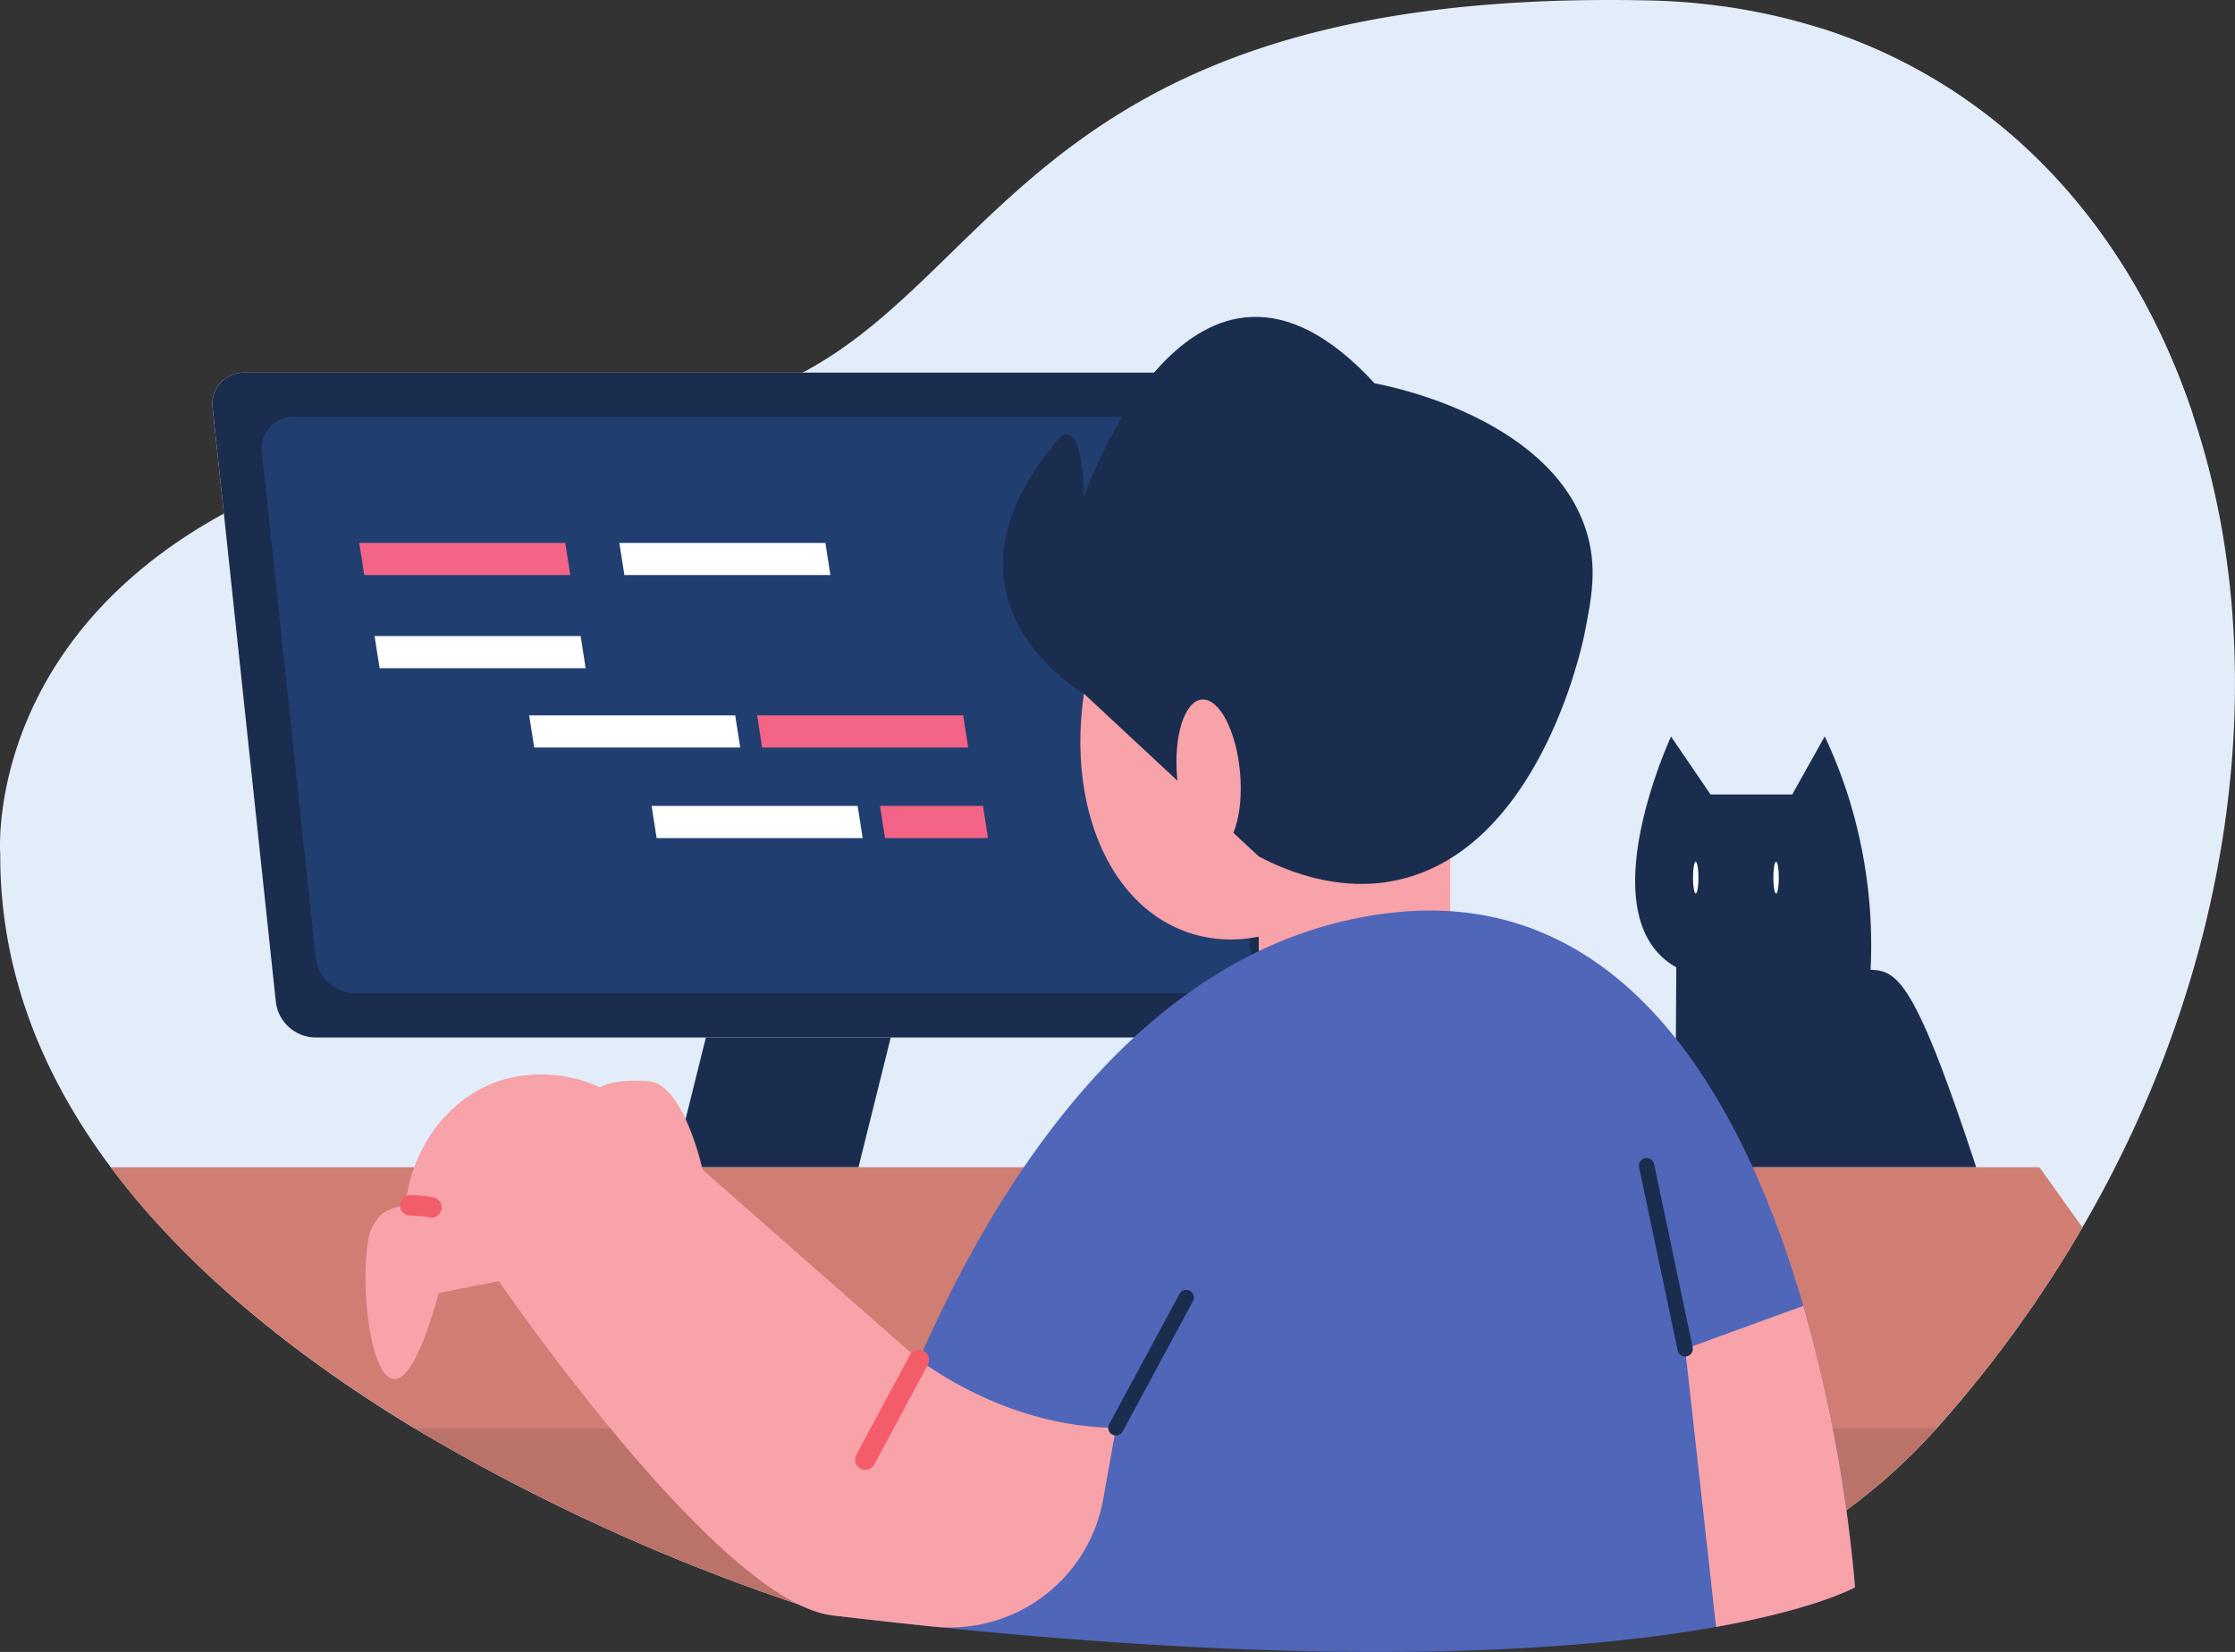 <svg xmlns="http://www.w3.org/2000/svg" width="244.908" height="181.031" viewBox="0 0 244.908 181.031"><rect x="0" y="0" width="244.908" height="181.031" fill="#333333" stroke="none"/><defs><style>.a{fill:#e3edf9;}.b{fill:#1a2d4f;}.c{fill:#fff;}.d{fill:#213e71;}.e{fill:#f36486;}.f{fill:#ba7269;}.g{fill:#d07d74;}.h{fill:#f8a2aa;}.i{fill:#4f66b9;}.j{fill:#f35d69;}</style></defs><g transform="translate(-3121.202 -1011.235)"><path class="a" d="M583.391-152.588a134.884,134.884,0,0,1-15.911,21.95l-.021.023-.2.224A64.441,64.441,0,0,1,518.2-109.132l-71.764-.94a217.346,217.346,0,0,1-45.875-20.543l-.044-.023C388.258-138.066,376-147.6,367.335-159.19c-7.384-9.868-12.151-21.3-12.105-34.281,0,0-3.715-46.032,74.293-48.627,35.647-4.163,29.583-46.5,106-44.957a69.382,69.382,0,0,1,7.609.536,65.989,65.989,0,0,1,11.859,2.6c19.871,6.445,33.768,22.131,40.481,42.2a87.634,87.634,0,0,1,3.065,11.859c4.341,23.676-.2,51.581-15.149,77.272" transform="translate(2766 1298.332)"/><path class="a" d="M595.477-241.713H554.991v-42.2c19.883,6.441,33.775,22.121,40.487,42.2" transform="translate(2766 1298.332)"/><path class="b" d="M571.748-159.184h-33q.072-10.952.14-21.908a8.032,8.032,0,0,1-1.735-1.3c-6.5-6.425.357-22.2,1.157-23.995q2.164,3.176,4.325,6.351h8.957q1.782-3.184,3.561-6.368a53.037,53.037,0,0,1,2.659,6.82,54.306,54.306,0,0,1,2.367,18.759c2.88.108,4.809,1.007,11.567,21.641" transform="translate(2766 1298.332)"/><path class="c" d="M541.316-190.917c0,.957-.133,1.735-.3,1.735s-.3-.777-.3-1.735.135-1.737.3-1.737.3.777.3,1.737" transform="translate(2766 1298.332)"/><path class="c" d="M550.123-190.917c0,.957-.135,1.735-.3,1.735s-.3-.777-.3-1.735.133-1.737.3-1.737.3.777.3,1.737" transform="translate(2766 1298.332)"/><path class="b" d="M449.274-159.182H429.018l7.961-32.047h20.257l-7.963,32.047" transform="translate(2766 1298.332)"/><path class="c" d="M497.727-177.269a3.433,3.433,0,0,1-3.48,3.869H389.73a4.436,4.436,0,0,1-4.3-3.869L378.5-242.4a3.433,3.433,0,0,1,3.479-3.869H486.5a4.435,4.435,0,0,1,4.3,3.869l6.928,65.132" transform="translate(2766 1298.332)"/><path class="b" d="M497.727-177.269a3.433,3.433,0,0,1-3.48,3.869H389.73a4.436,4.436,0,0,1-4.3-3.869L378.5-242.4a3.433,3.433,0,0,1,3.479-3.869H486.5a4.435,4.435,0,0,1,4.3,3.869l6.928,65.132" transform="translate(2766 1298.332)"/><path class="d" d="M394.1-178.258a4.438,4.438,0,0,1-4.3-3.871L383.9-237.541a3.433,3.433,0,0,1,3.479-3.869h94.745a4.437,4.437,0,0,1,4.3,3.869l5.893,55.412a3.433,3.433,0,0,1-3.479,3.871H394.1" transform="translate(2766 1298.332)"/><path class="e" d="M417.694-224.079H395.115l-.549-3.521h22.576l.552,3.521" transform="translate(2766 1298.332)"/><path class="c" d="M446.2-224.079H423.622l-.551-3.521h22.577l.549,3.521" transform="translate(2766 1298.332)"/><path class="c" d="M419.374-213.87H396.8l-.551-3.523h22.577l.549,3.523" transform="translate(2766 1298.332)"/><path class="c" d="M436.315-205.178H413.739l-.551-3.521h22.577l.549,3.521" transform="translate(2766 1298.332)"/><path class="c" d="M449.732-195.253H427.154l-.551-3.524h22.579l.551,3.524" transform="translate(2766 1298.332)"/><path class="e" d="M463.47-195.253H452.18l-.549-3.524h11.287l.552,3.524" transform="translate(2766 1298.332)"/><path class="e" d="M461.3-205.178H438.718l-.551-3.521h22.579l.551,3.521" transform="translate(2766 1298.332)"/><path class="f" d="M567.48-130.637l-.021.023-.2.224A64.441,64.441,0,0,1,518.2-109.132l-71.764-.94a217.346,217.346,0,0,1-45.875-20.543l-.044-.023H567.48" transform="translate(2766 1298.332)"/><path class="g" d="M583.395-152.59a134.469,134.469,0,0,1-15.94,21.965H400.576c-12.295-7.435-24.573-16.944-33.24-28.558H578.68l4.715,6.593" transform="translate(2766 1298.332)"/><path class="h" d="M513.117-205.191c-4.871,14.665-17.227,23.764-27.6,20.32S470.687-203,475.556-217.663s17.227-23.763,27.6-20.319,14.832,18.125,9.963,32.791" transform="translate(2766 1298.332)"/><path class="h" d="M514.112-176.672H493.135v-25.02h20.977v25.02" transform="translate(2766 1298.332)"/><path class="b" d="M473.98-211.079s-17.317-9.857-3.557-26.987c3.557-5.2,3.557,5.389,3.557,5.389s11.816-34.257,31.844-12.413c0,0,18.928,3.2,23.136,15.977,1.36,4.132.619,7.655-.125,11.448-.26,1.332-5.083,24.323-21.271,27.159-2.264.4-7.547.888-14.433-2.743L473.98-211.079" transform="translate(2766 1298.332)"/><path class="h" d="M491.084-202.466c.412,4.576-.8,8.425-2.7,8.6s-3.779-3.4-4.191-7.976.8-8.423,2.7-8.595,3.777,3.4,4.189,7.975" transform="translate(2766 1298.332)"/><path class="i" d="M558.471-113.152s-4.115,2.347-15.227,4.341c-12.717,2.283-34.585,4.1-69.914,1.392q-12.318-.922-26.873-2.657a165.526,165.526,0,0,1,9.444-28.007c9.087-20.767,25.432-45.988,51.771-48.985,26.016-2.963,38.876,21.5,45.129,43.073a162.112,162.112,0,0,1,5.671,30.842" transform="translate(2766 1298.332)"/><path class="h" d="M558.471-113.152s-4.115,2.347-15.227,4.341l-3.387-30.47,12.943-4.713a162.112,162.112,0,0,1,5.671,30.842" transform="translate(2766 1298.332)"/><path class="h" d="M477.487-130.625l-1.393,7.824a17.086,17.086,0,0,1-18.579,13.963q-5.346-.559-11.064-1.231c-12.505-1.393-36.577-36.625-36.577-36.625l-6.576,1.28c-2.139,7.581-3.743,9.508-4.908,9.443-2.463-.128-3.709-9.345-2.884-14.821A5.036,5.036,0,0,1,397-154.016a5.012,5.012,0,0,1,3.159-.988c1.376.129,2.057.209,2.349.227a11.745,11.745,0,0,0-2.349-.227c-.163-.017-.341-.032-.535-.049.729-6.415,4.763-11.744,10.319-13.607a15.376,15.376,0,0,1,10.983.713s1.588-1.005,5.411-.648,5.848,9.671,5.848,9.671l23.715,20.847c4.421,3.144,12.1,7.354,21.592,7.452" transform="translate(2766 1298.332)"/><path class="j" d="M402.5-153.658l-.2-.017a11.71,11.71,0,0,0-2.129-.211,1.093,1.093,0,0,1-1.135-1.1,1.121,1.121,0,0,1,1.1-1.135,14.335,14.335,0,0,1,2.531.24,1.132,1.132,0,0,1,.915,1.3,1.108,1.108,0,0,1-1.083.921" transform="translate(2766 1298.332)"/><path class="j" d="M450.02-126.021a1.133,1.133,0,0,1-.529-.133,1.121,1.121,0,0,1-.457-1.515l5.876-10.937a1.118,1.118,0,0,1,1.513-.456,1.118,1.118,0,0,1,.457,1.515l-5.875,10.937a1.119,1.119,0,0,1-.985.59" transform="translate(2766 1298.332)"/><path class="b" d="M539.859-138.442a.842.842,0,0,1-.823-.667l-4.224-20.075a.84.84,0,0,1,.649-.993.844.844,0,0,1,.995.649l4.224,20.073a.842.842,0,0,1-.649.995l-.172.017" transform="translate(2766 1298.332)"/><path class="b" d="M477.487-129.786a.841.841,0,0,1-.4-.1.838.838,0,0,1-.34-1.138l7.7-14.279a.842.842,0,0,1,1.137-.34.839.839,0,0,1,.34,1.136l-7.7,14.279a.834.834,0,0,1-.739.442" transform="translate(2766 1298.332)"/></g></svg>